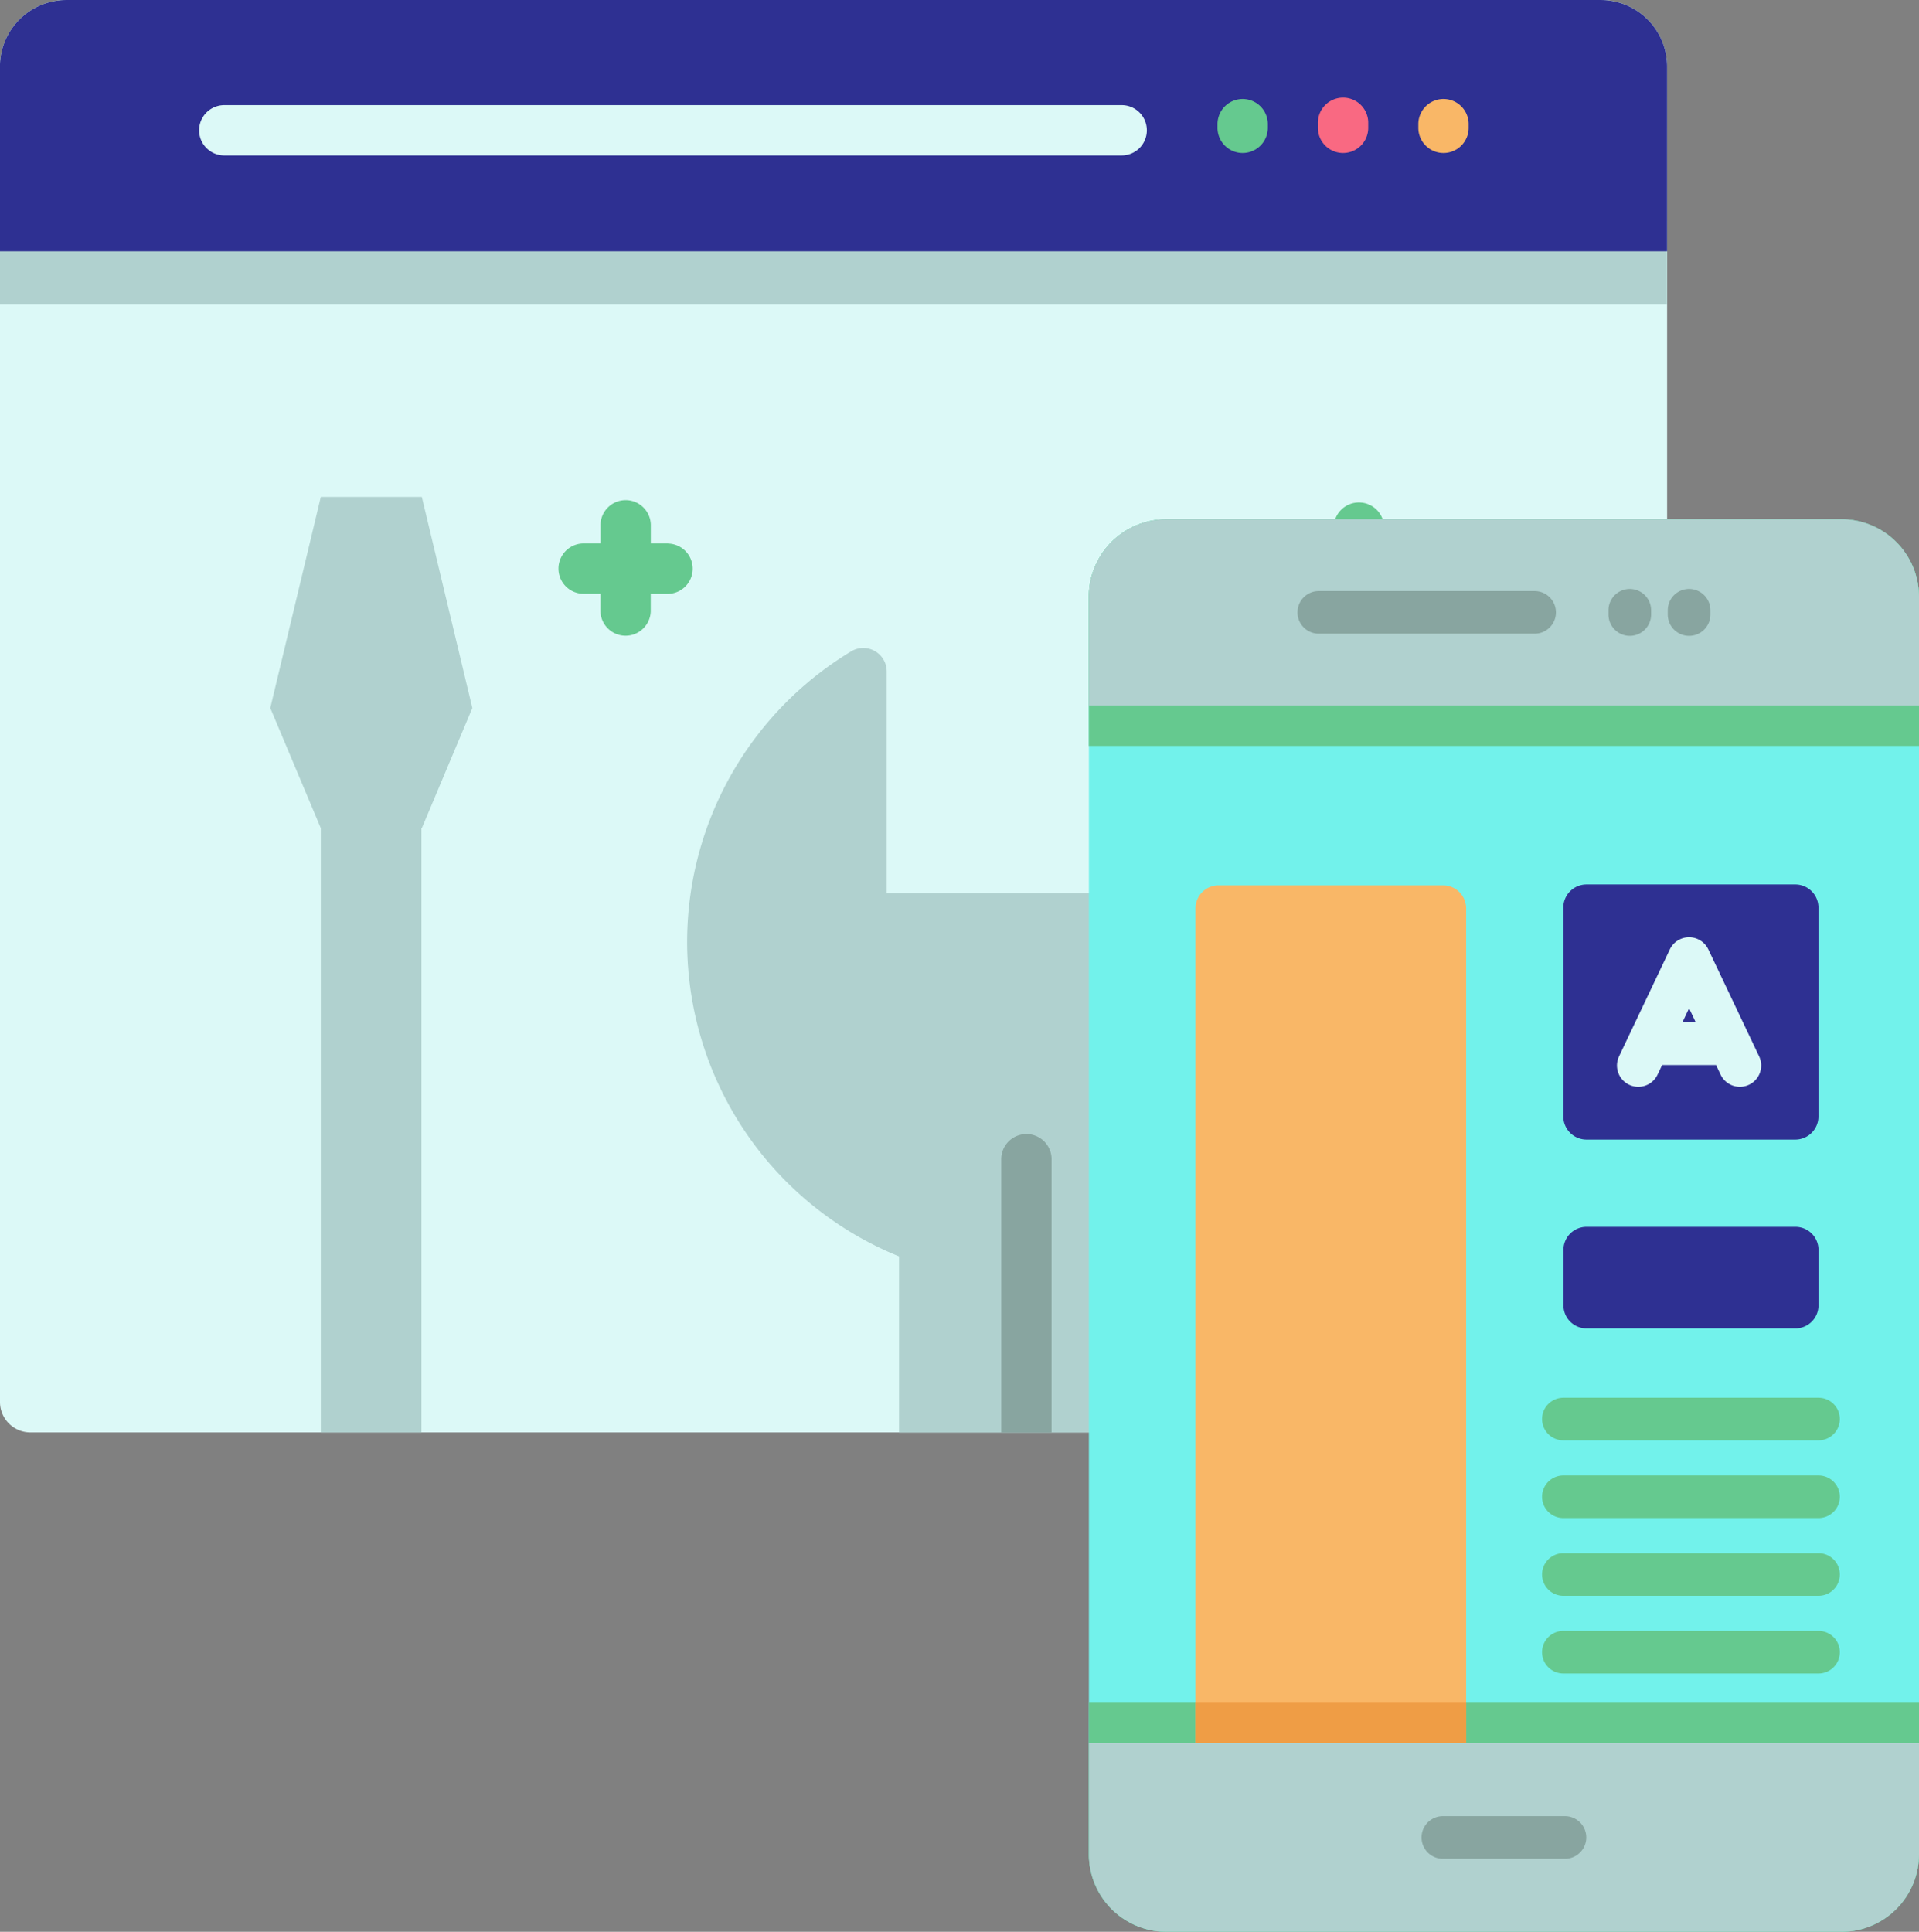 <svg xmlns="http://www.w3.org/2000/svg" width="104.247" height="104.945" viewBox="0 0 104.247 104.945">
  <rect x="0" y="0" width="104.247" height="104.945" fill="#808080" stroke="none"/>
  <g id="aps" transform="translate(-1283.771 -668.555)">
    <g id="_033-maintenance" data-name="033-maintenance" transform="translate(1283.771 668.555)">
      <path id="Path_267" data-name="Path 267" d="M90.563,39.642v72.548a1.652,1.652,0,0,1-1.652,1.652H1.652A1.652,1.652,0,0,1,0,112.191V39.64a3.614,3.614,0,0,1,3.614-3.614H86.948A3.616,3.616,0,0,1,90.563,39.642Z" transform="translate(0 -36.026)" fill="#dcf9f7"/>
      <g id="Group_44" data-name="Group 44" transform="translate(0 0)">
        <path id="Path_268" data-name="Path 268" d="M93.985,200.115l-2.744-11.467H85.753l-2.744,11.467,2.744,6.528v32.827H91.22V206.643h.021Z" transform="translate(-68.326 -161.652)" fill="#b0d1cf"/>
        <path id="Path_269" data-name="Path 269" d="M247.9,251a18.435,18.435,0,0,1-11.509,17.085v9.567H222.554v-9.567a18.434,18.434,0,0,1-2.61-32.863,1.273,1.273,0,0,1,1.939,1.081v12.048H237.06V236.3A1.273,1.273,0,0,1,239,235.219,18.419,18.419,0,0,1,247.9,251Z" transform="translate(-173.714 -199.831)" fill="#b0d1cf"/>
        <path id="Path_270" data-name="Path 270" d="M90.563,39.642V52.568H0V39.642a3.616,3.616,0,0,1,3.614-3.616H86.948A3.616,3.616,0,0,1,90.563,39.642Z" transform="translate(0 -36.026)" fill="#b0d1cf"/>
      </g>
      <path id="Path_271" data-name="Path 271" d="M90.564,49.679H0V39.644a3.615,3.615,0,0,1,3.615-3.615H86.95a3.615,3.615,0,0,1,3.615,3.615Z" transform="translate(-0.002 -36.028)" fill="#2e3092"/>
      <path id="Path_272" data-name="Path 272" d="M111.063,71.049H62.314a1.367,1.367,0,0,1,0-2.733h48.749a1.367,1.367,0,1,1,0,2.733Z" transform="translate(-50.167 -62.605)" fill="#dcf9f7"/>
      <path id="Path_273" data-name="Path 273" d="M375.285,69.189a1.366,1.366,0,0,1-1.367-1.367v-.237a1.367,1.367,0,0,1,2.733,0v.237A1.367,1.367,0,0,1,375.285,69.189Z" transform="translate(-307.779 -60.878)" fill="#65c98f"/>
      <path id="Path_274" data-name="Path 274" d="M406.126,69.189a1.366,1.366,0,0,1-1.367-1.367v-.237a1.367,1.367,0,1,1,2.733,0v.237A1.366,1.366,0,0,1,406.126,69.189Z" transform="translate(-333.165 -60.878)" fill="#f96982"/>
      <path id="Path_275" data-name="Path 275" d="M436.968,69.189a1.366,1.366,0,0,1-1.367-1.367v-.237a1.367,1.367,0,0,1,2.733,0v.237A1.366,1.366,0,0,1,436.968,69.189Z" transform="translate(-358.552 -60.878)" fill="#f9b767"/>
      <g id="Group_45" data-name="Group 45" transform="translate(30.306 27.208)">
        <path id="Path_276" data-name="Path 276" d="M177.335,192.162h-.949v-.949a1.367,1.367,0,1,0-2.733,0v.949H172.7a1.367,1.367,0,0,0,0,2.733h.949v.949a1.367,1.367,0,0,0,2.733,0V194.9h.949a1.367,1.367,0,0,0,0-2.733Z" transform="translate(-171.338 -189.847)" fill="#65c98f"/>
        <path id="Path_277" data-name="Path 277" d="M402.534,192.844h-.948V191.9a1.367,1.367,0,1,0-2.733,0v.949H397.9a1.367,1.367,0,1,0,0,2.733h.949v.949a1.367,1.367,0,1,0,2.733,0v-.949h.948a1.367,1.367,0,1,0,0-2.733Z" transform="translate(-356.704 -190.408)" fill="#65c98f"/>
      </g>
      <path id="Path_278" data-name="Path 278" d="M310.242,385.489v14.88h-2.733v-14.88a1.367,1.367,0,0,1,2.733,0Z" transform="translate(-253.117 -322.551)" fill="#88a5a0"/>
    </g>
    <g id="_042-mobile-web" data-name="042-mobile-web" transform="translate(1342.923 696.764)">
      <path id="Path_98" data-name="Path 98" d="M150.652,4.213v68.31a4.213,4.213,0,0,1-4.213,4.213H109.77a4.212,4.212,0,0,1-4.213-4.213V4.213A4.212,4.212,0,0,1,109.77,0h36.669A4.213,4.213,0,0,1,150.652,4.213Z" transform="translate(-105.557)" fill="#72f2eb"/>
      <path id="Path_99" data-name="Path 99" d="M150.652,4.213v8.1h-45.1v-8.1A4.212,4.212,0,0,1,109.77,0h36.669A4.213,4.213,0,0,1,150.652,4.213Z" transform="translate(-105.557)" fill="#65c98f"/>
      <path id="Path_100" data-name="Path 100" d="M150.652,4.213v5.9h-45.1v-5.9A4.212,4.212,0,0,1,109.77,0h36.669A4.213,4.213,0,0,1,150.652,4.213Z" transform="translate(-105.557)" fill="#b0d1cf"/>
      <path id="Path_101" data-name="Path 101" d="M150.652,428.988v8.228a4.213,4.213,0,0,1-4.213,4.213H109.77a4.212,4.212,0,0,1-4.213-4.213v-8.228Z" transform="translate(-105.557 -364.694)" fill="#65c98f"/>
      <path id="Path_102" data-name="Path 102" d="M150.652,443.618v6.036a4.213,4.213,0,0,1-4.213,4.213H109.77a4.212,4.212,0,0,1-4.213-4.213v-6.036Z" transform="translate(-105.557 -377.131)" fill="#b0d1cf"/>
      <g id="Group_18" data-name="Group 18" transform="translate(11.332 3.783)">
        <path id="Path_103" data-name="Path 103" d="M194.05,28.337H182.326a1.158,1.158,0,0,1,0-2.316H194.05a1.158,1.158,0,0,1,0,2.316Z" transform="translate(-181.168 -25.904)" fill="#88a5a0"/>
        <path id="Path_104" data-name="Path 104" d="M316.538,27.79a1.158,1.158,0,0,1-1.158-1.158V26.4a1.158,1.158,0,0,1,2.316,0v.234A1.158,1.158,0,0,1,316.538,27.79Z" transform="translate(-295.265 -25.24)" fill="#88a5a0"/>
        <path id="Path_105" data-name="Path 105" d="M295.047,27.79a1.158,1.158,0,0,1-1.158-1.158V26.4a1.158,1.158,0,0,1,2.316,0v.234A1.158,1.158,0,0,1,295.047,27.79Z" transform="translate(-276.995 -25.24)" fill="#88a5a0"/>
        <path id="Path_106" data-name="Path 106" d="M233.935,472.4H227.3a1.158,1.158,0,1,1,0-2.316h6.633a1.158,1.158,0,1,1,0,2.316Z" transform="translate(-219.403 -403.413)" fill="#88a5a0"/>
      </g>
      <path id="Path_107" data-name="Path 107" d="M158.9,179.294H144.189v-45.34a1.259,1.259,0,0,1,1.259-1.259h12.187a1.259,1.259,0,0,1,1.259,1.259v45.34Z" transform="translate(-138.399 -112.807)" fill="#f9b767"/>
      <rect id="Rectangle_63" data-name="Rectangle 63" width="14.706" height="2.193" transform="translate(5.79 64.294)" fill="#ef9d45"/>
      <g id="Group_19" data-name="Group 19" transform="translate(25.776 19.84)">
        <path id="Path_108" data-name="Path 108" d="M290.143,146.235H278.8a1.259,1.259,0,0,1-1.259-1.259V133.635a1.259,1.259,0,0,1,1.259-1.259h11.341a1.259,1.259,0,0,1,1.259,1.259v11.341A1.259,1.259,0,0,1,290.143,146.235Z" transform="translate(-277.543 -132.376)" fill="#2e3092"/>
        <path id="Path_109" data-name="Path 109" d="M290.15,261.993H278.8a1.252,1.252,0,0,1-1.252-1.252v-3.013a1.252,1.252,0,0,1,1.252-1.252H290.15a1.252,1.252,0,0,1,1.252,1.252v3.013A1.252,1.252,0,0,1,290.15,261.993Z" transform="translate(-277.543 -237.877)" fill="#2e3092"/>
      </g>
      <g id="Group_20" data-name="Group 20" transform="translate(24.618 47.723)">
        <path id="Path_110" data-name="Path 110" d="M284.835,320.737h-13.86a1.158,1.158,0,0,1,0-2.316h13.86a1.158,1.158,0,1,1,0,2.316Z" transform="translate(-269.817 -318.421)" fill="#65c98f"/>
        <path id="Path_111" data-name="Path 111" d="M284.835,348.906h-13.86a1.158,1.158,0,0,1,0-2.316h13.86a1.158,1.158,0,1,1,0,2.316Z" transform="translate(-269.817 -342.368)" fill="#65c98f"/>
        <path id="Path_112" data-name="Path 112" d="M284.835,377.075h-13.86a1.158,1.158,0,1,1,0-2.316h13.86a1.158,1.158,0,1,1,0,2.316Z" transform="translate(-269.817 -366.315)" fill="#65c98f"/>
        <path id="Path_113" data-name="Path 113" d="M284.835,405.245h-13.86a1.158,1.158,0,0,1,0-2.316h13.86a1.158,1.158,0,1,1,0,2.316Z" transform="translate(-269.817 -390.263)" fill="#65c98f"/>
      </g>
      <path id="Path_114" data-name="Path 114" d="M304.692,157.978l-2.759-5.809a1.158,1.158,0,0,0-2.092,0l-2.759,5.809a1.158,1.158,0,1,0,2.092.994l.248-.522h2.93l.248.522a1.158,1.158,0,0,0,2.092-.994Zm-4.17-1.844.365-.769.365.769Z" transform="translate(-268.282 -128.801)" fill="#dcf9f7"/>
    </g>
  </g>
</svg>
